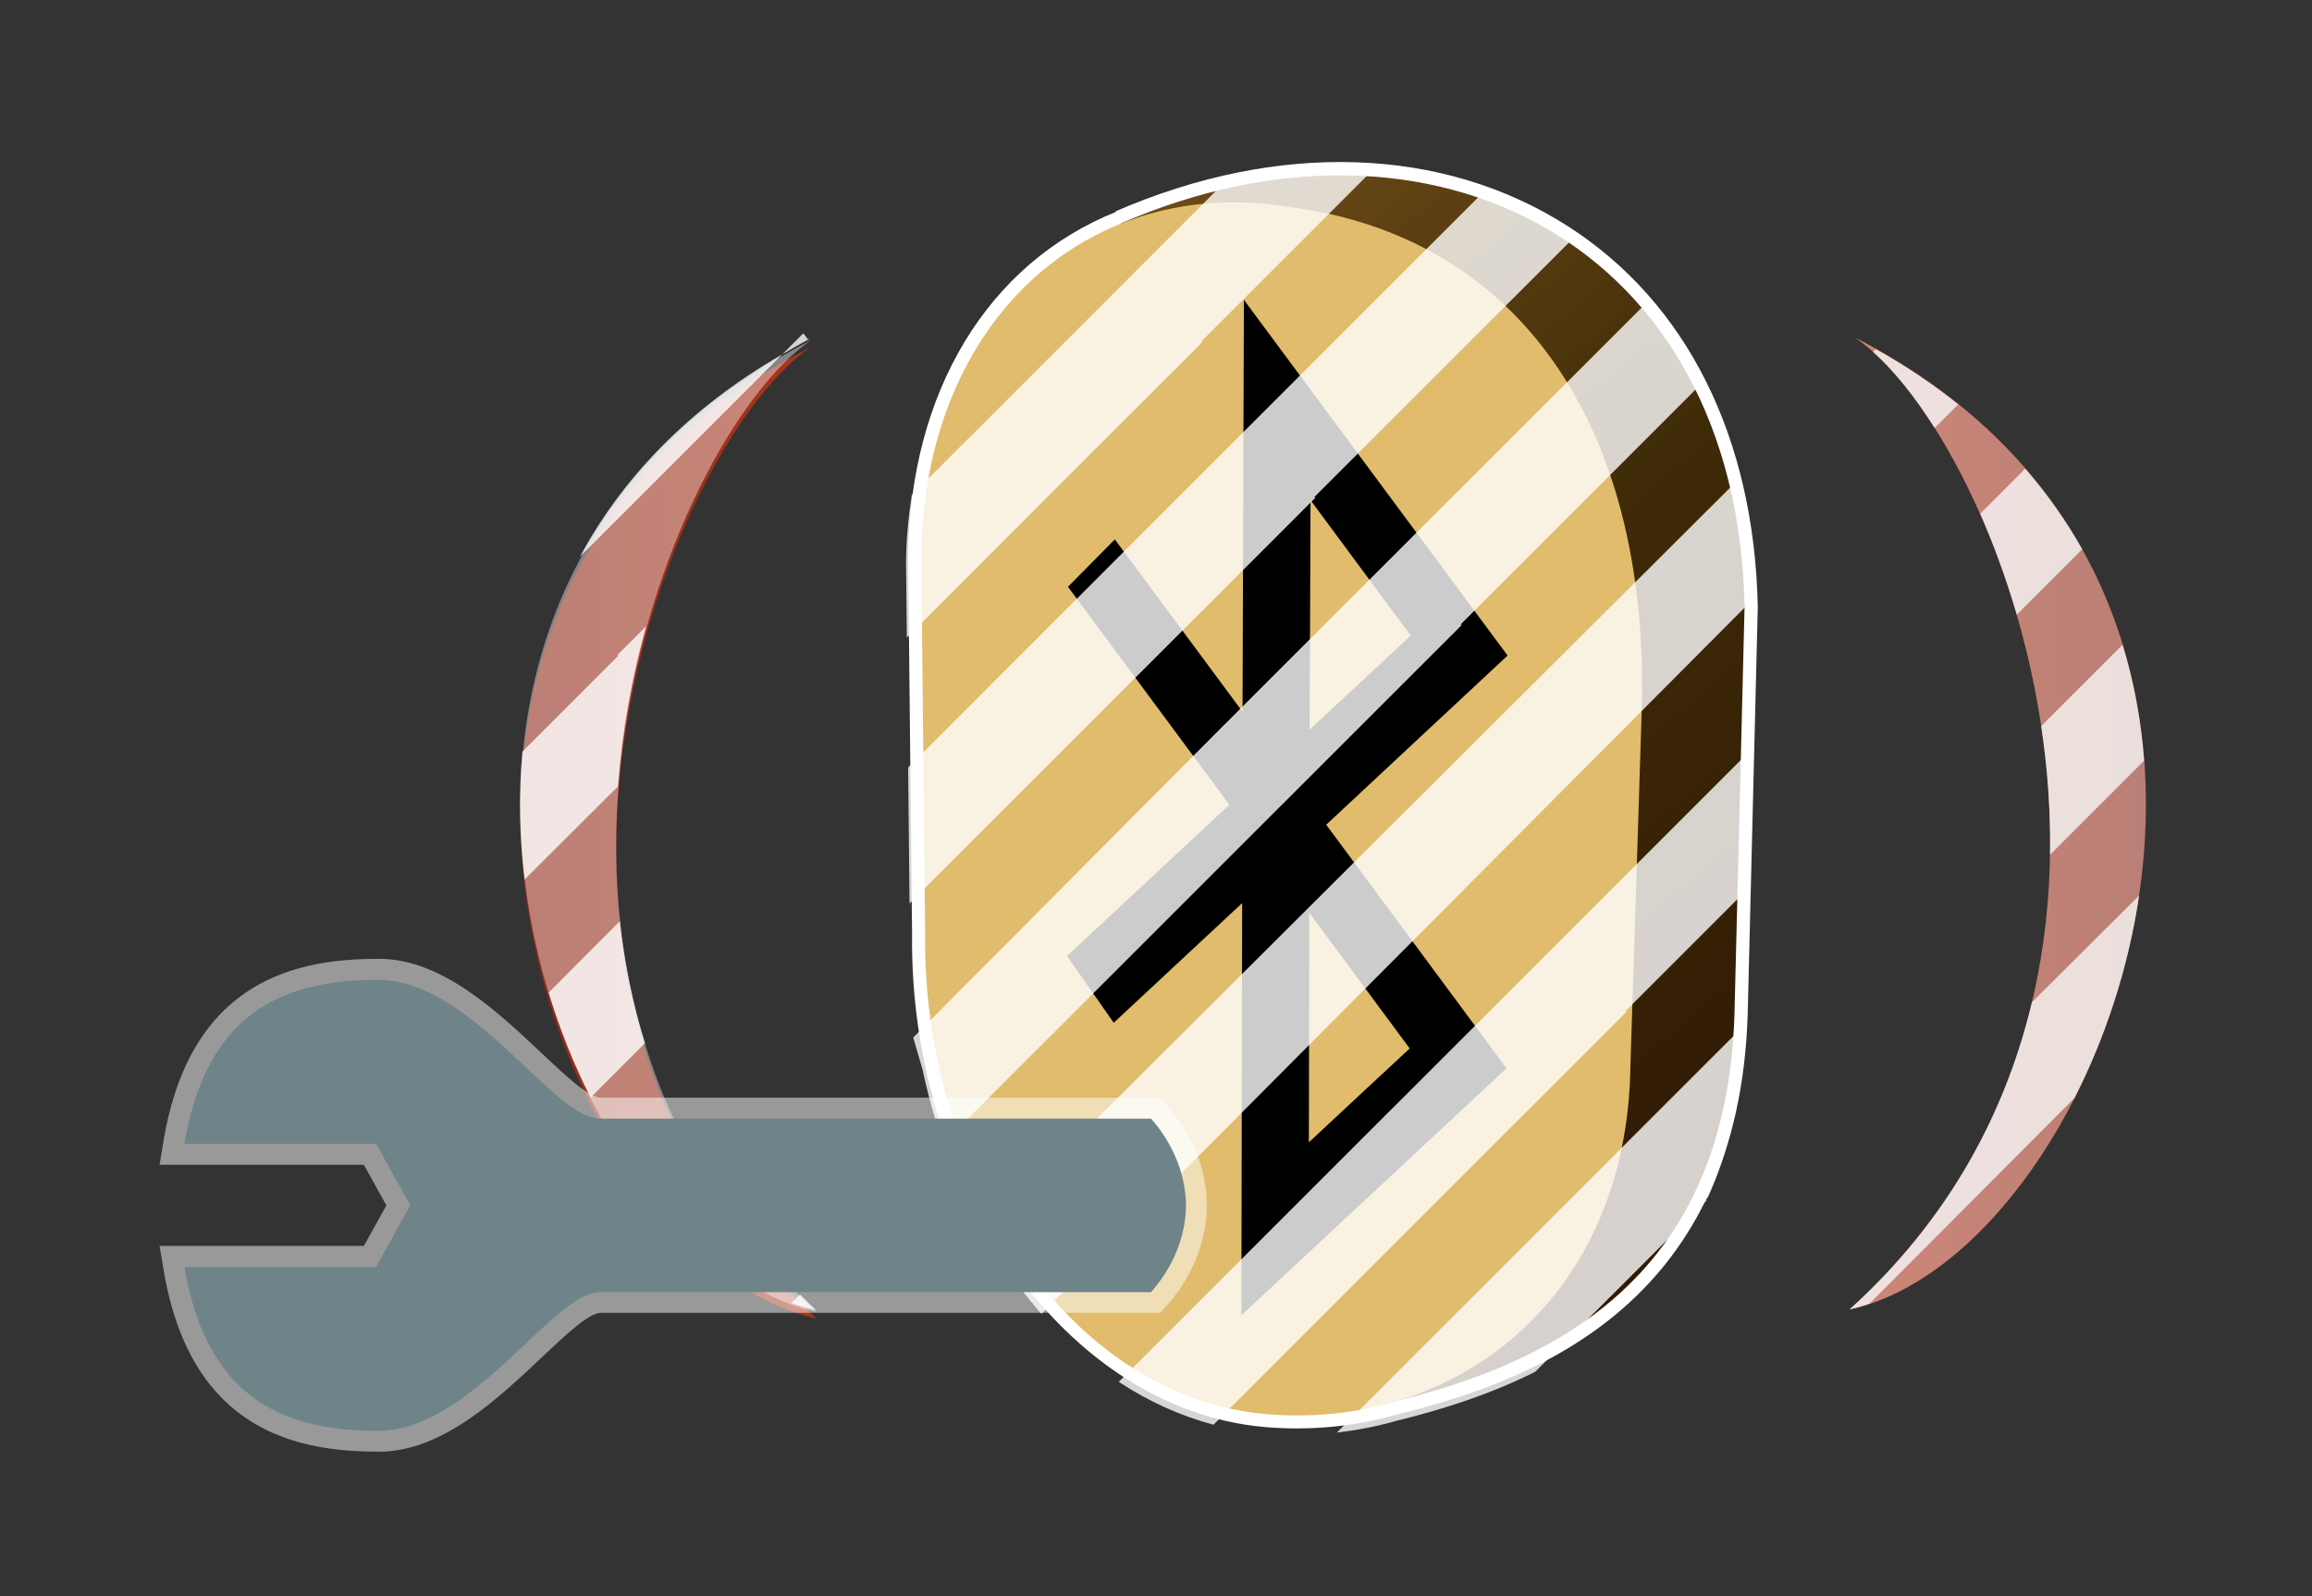 <?xml version="1.0" encoding="UTF-8"?>
<svg xmlns="http://www.w3.org/2000/svg" xmlns:xlink="http://www.w3.org/1999/xlink" contentScriptType="text/ecmascript" width="42" baseProfile="tiny" zoomAndPan="magnify" contentStyleType="text/css" viewBox="0 0 42 29" height="29" preserveAspectRatio="xMidYMid meet" version="1.1">
    <rect x="0" y="0" width="42" height="29" fill="#333333" stroke="none"/>
    <rect x="0.028" width="42" fill="none" y="0.028" height="29"/>
    <g>
        <g>
            <path fill="#ffffff" d="M 20.264 3.84 C 20.268 3.839 20.272 3.85 20.274 3.849 C 17.946 4.783 16.534 7.117 16.497 10.088 L 16.569 16.971 C 16.514 21.579 19.378 25.6 22.954 25.925 C 23.777 25.999 24.6 25.923 25.387 25.696 C 28.034 25.05 31.589 23.591 31.749 18.421 L 31.932 11.027 C 31.869 7.948 30.643 5.496 28.483 4.11 C 26.211 2.655 23.217 2.557 20.264 3.84 z "/>
            <g>
                <g>
                    <linearGradient x1="18.241" gradientTransform="matrix(1 0 0 1 0.138 -813.944)" y1="818.953" x2="31.748" gradientUnits="userSpaceOnUse" y2="835.061" xlink:type="simple" xlink:actuate="onLoad" id="XMLID_4_" xlink:show="other">
                        <stop stop-color="#704d18" offset="0"/>
                        <stop stop-color="#3e2a08" offset="0.5"/>
                        <stop stop-color="#311904" offset="1"/>
                    </linearGradient>
                    <path fill="url(#XMLID_4_)" d="M 20.361 4.059 C 25.953 1.626 31.555 4.386 31.692 11.021 L 31.509 18.412 C 31.362 23.236 28.231 24.875 24.696 25.607 L 20.361 4.059 z "/>
                    <path fill="#e0bc6c" d="M 23.381 3.754 C 27.565 4.273 29.928 7.702 29.828 12.774 L 29.619 19.352 C 29.566 23.633 26.398 26.0 22.973 25.69 C 19.358 25.36 16.754 21.252 16.806 16.967 L 16.736 10.092 C 16.787 5.813 19.777 3.182 23.381 3.754 z "/>
                    <path d="M 27.387 11.91 L 24.092 14.984 L 27.367 19.41 L 22.551 23.896 L 22.565 16.408 L 20.232 18.582 L 19.384 17.369 L 22.333 14.621 L 19.401 10.661 L 20.252 9.8 L 22.572 12.931 L 22.597 5.448 L 27.387 11.91 z M 23.807 9.087 C 23.803 10.546 23.797 11.825 23.789 13.258 C 24.619 12.49 25.394 11.764 25.627 11.547 C 25.195 10.965 24.588 10.145 23.807 9.087 M 25.609 19.049 C 25.377 18.735 24.605 17.692 23.783 16.582 C 23.781 18.018 23.781 19.297 23.777 20.754 C 24.564 20.021 25.174 19.451 25.609 19.049 "/>
                </g>
            </g>
        </g>
    </g>
    <g>
        <path fill="#ffffff" d="M 19.801 8.255 L 21.848 6.209 L 21.819 6.207 L 24.923 3.103 C 24.059 3.04 23.162 3.105 22.25 3.308 L 18.519 7.04 L 17.586 7.974 L 17.584 7.974 L 16.563 8.996 C 16.503 9.389 16.463 9.792 16.459 10.212 L 16.474 11.584 L 19.801 8.255 L 19.801 8.255 z " fill-opacity="0.8"/>
        <path fill="#ffffff" d="M 21.857 11.082 L 23.902 9.036 L 23.873 9.034 L 28.576 4.332 C 28.529 4.301 28.49 4.263 28.441 4.232 C 27.967 3.928 27.457 3.698 26.925 3.513 L 20.572 9.866 L 19.64 10.8 L 19.64 10.8 L 16.497 13.944 L 16.523 16.415 L 21.856 11.082 L 21.857 11.082 z " fill-opacity="0.8"/>
        <path fill="#ffffff" d="M 23.229 12.179 L 22.296 13.113 L 22.294 13.113 L 16.59 18.85 L 16.762 19.442 C 16.858 19.901 16.985 20.344 17.135 20.772 L 24.512 13.397 L 24.512 13.397 L 26.559 11.351 L 26.53 11.349 L 30.905 6.974 C 30.629 6.436 30.299 5.942 29.912 5.5 L 23.229 12.179 z " fill-opacity="0.8"/>
        <path fill="#ffffff" d="M 17.837 22.406 L 18.51 23.369 C 18.641 23.543 18.778 23.711 18.918 23.871 L 31.816 10.916 C 31.783 10.154 31.736 9.402 31.562 8.728 L 17.837 22.406 z " fill-opacity="0.8"/>
        <path fill="#ffffff" d="M 26.229 19.203 L 25.295 20.137 L 25.293 20.137 L 20.324 25.106 C 20.862 25.461 21.439 25.723 22.044 25.885 L 27.509 20.418 L 27.51 20.418 L 29.557 18.373 L 29.528 18.371 L 31.77 16.129 L 31.833 13.599 L 26.229 19.203 z " fill-opacity="0.8"/>
        <path fill="#ffffff" d="M 31.027 21.754 C 31.412 20.899 31.658 19.861 31.705 18.608 L 27.684 22.629 L 26.752 23.563 L 26.75 23.563 L 24.285 26.028 C 24.642 25.985 24.998 25.92 25.348 25.819 C 26.151 25.623 27.037 25.35 27.889 24.923 L 28.965 23.846 L 28.967 23.846 L 30.998 21.815 C 31 21.809 31.004 21.805 31.006 21.8 L 30.985 21.798 L 31.027 21.754 z " fill-opacity="0.8"/>
    </g>
    <linearGradient x1="32.797" gradientTransform="matrix(1 0 0 -1 0.138 27.834)" y1="12.869" x2="40.284" gradientUnits="userSpaceOnUse" y2="12.869" xlink:type="simple" xlink:actuate="onLoad" id="XMLID_5_" xlink:show="other">
        <stop stop-color="#b0381e" offset="0"/>
        <stop stop-color="#822519" offset="1"/>
    </linearGradient>
    <path fill="url(#XMLID_5_)" d="M 33.708 6.138 C 36.37 7.979 40.166 17.84 33.6 23.791 C 38.365 22.754 42.798 10.816 33.708 6.138 z "/>
    <linearGradient x1="16.149" gradientTransform="matrix(1 0 0 -1 0.138 27.834)" y1="12.704" x2="6.94" gradientUnits="userSpaceOnUse" y2="12.704" xlink:type="simple" xlink:actuate="onLoad" id="XMLID_6_" xlink:show="other">
        <stop stop-color="#b0381e" offset="0"/>
        <stop stop-color="#822519" offset="1"/>
    </linearGradient>
    <path fill="url(#XMLID_6_)" d="M 14.836 23.957 C 8.271 18.006 12.065 8.145 14.729 6.304 C 5.638 10.982 10.07 22.92 14.836 23.957 z "/>
    <path fill="#ffffff" d="M 14.836 23.836 C 8.271 17.887 12.065 8.025 14.729 6.184 C 5.638 10.862 10.07 22.799 14.836 23.836 z " fill-opacity="0.4"/>
    <path fill="#ffffff" d="M 14.718 6.151 C 14.705 6.158 14.694 6.165 14.681 6.172 C 14.682 6.174 14.683 6.175 14.685 6.177 C 14.696 6.168 14.707 6.159 14.718 6.151 z M 11.734 11.382 L 11.212 11.904 L 11.24 11.906 L 9.49 13.656 C 9.418 14.432 9.437 15.212 9.53 15.979 L 11.224 14.29 C 11.301 13.275 11.481 12.295 11.734 11.382 z M 11.717 18.953 C 11.49 18.221 11.339 17.478 11.259 16.738 L 9.968 18.033 C 10.173 18.705 10.43 19.344 10.732 19.939 L 10.911 19.758 L 11.717 18.953 z M 10.536 10.114 L 14.213 6.436 C 12.488 7.433 11.293 8.706 10.536 10.114 z M 12.191 20.977 L 11.684 21.485 C 12.04 21.961 12.424 22.377 12.828 22.725 L 13.362 22.192 C 13.008 21.717 12.7 21.229 12.441 20.729 L 12.191 20.977 L 12.191 20.977 z M 14.825 23.803 C 14.722 23.711 14.63 23.614 14.533 23.52 L 14.378 23.674 C 14.526 23.727 14.675 23.771 14.825 23.803 z M 14.593 6.056 L 14.213 6.436 C 14.367 6.347 14.518 6.256 14.681 6.171 C 14.65 6.134 14.625 6.092 14.593 6.056 z " fill-opacity="0.8"/>
    <g>
        <path fill="#f2f2f2" d="M 34.077 6.345 L 34.027 6.394 C 34.398 6.726 34.779 7.196 35.144 7.775 L 35.572 7.348 C 35.125 6.989 34.628 6.653 34.077 6.345 z " fill-opacity="0.8"/>
        <path fill="#f2f2f2" d="M 36.789 8.515 L 35.973 9.332 C 36.221 9.896 36.446 10.514 36.637 11.167 L 37.825 9.979 C 37.539 9.469 37.193 8.981 36.789 8.515 z " fill-opacity="0.8"/>
        <path fill="#f2f2f2" d="M 37.702 12.571 L 37.081 13.192 C 37.195 13.95 37.254 14.733 37.241 15.529 L 38.95 13.82 C 38.896 13.111 38.769 12.405 38.558 11.715 L 37.702 12.571 z " fill-opacity="0.8"/>
        <path fill="#f2f2f2" d="M 38.859 16.271 L 36.912 18.209 C 36.437 20.199 35.418 22.146 33.601 23.789 C 33.722 23.763 33.842 23.726 33.962 23.685 L 37.685 19.949 C 38.247 18.846 38.664 17.588 38.859 16.271 z " fill-opacity="0.8"/>
    </g>
    <path fill="#ffffff" d="M 33.708 6.138 C 36.37 7.979 40.166 17.84 33.6 23.791 C 38.365 22.754 42.798 10.816 33.708 6.138 z " fill-opacity="0.4"/>
    <g>
        <g>
            <path fill="#ffffff" d="M 6.886 17.42 C 5.446 17.42 3.473 17.762 2.973 20.715 L 2.899 21.162 C 2.899 21.162 6.217 21.162 6.61 21.162 C 6.728 21.375 6.906 21.695 7.019 21.9 C 6.906 22.103 6.728 22.422 6.61 22.636 C 6.217 22.636 2.899 22.636 2.899 22.636 L 2.973 23.08 C 3.473 26.035 5.446 26.375 6.886 26.375 C 8.021 26.375 9.032 25.427 9.845 24.658 C 10.284 24.244 10.699 23.852 10.917 23.852 L 21.077 23.852 L 21.188 23.727 C 21.409 23.49 21.913 22.832 21.924 21.914 L 21.924 21.883 C 21.914 20.961 21.408 20.308 21.188 20.068 L 21.077 19.943 L 10.917 19.943 C 10.698 19.943 10.284 19.554 9.845 19.14 C 9.032 18.373 8.021 17.42 6.886 17.42 z " fill-opacity="0.5"/>
            <path fill="#6e8489" d="M 21.544 21.898 C 21.544 21.894 21.546 21.89 21.546 21.888 L 21.544 21.888 C 21.534 21.084 21.075 20.506 20.909 20.324 C 20.694 20.324 10.919 20.324 10.919 20.324 C 10.546 20.324 10.142 19.943 9.581 19.418 C 8.821 18.699 7.868 17.803 6.884 17.803 C 5.287 17.803 3.774 18.272 3.35 20.78 C 3.952 20.78 6.833 20.78 6.833 20.78 L 7.452 21.899 L 6.833 23.018 C 6.833 23.018 3.951 23.018 3.35 23.018 C 3.776 25.526 5.288 25.996 6.884 25.996 C 7.868 25.996 8.82 25.1 9.581 24.383 C 10.142 23.857 10.546 23.476 10.919 23.476 C 10.919 23.476 20.694 23.476 20.909 23.476 C 21.077 23.291 21.536 22.713 21.544 21.913 L 21.546 21.913 C 21.546 21.906 21.544 21.902 21.544 21.898 z "/>
        </g>
    </g>
</svg>
